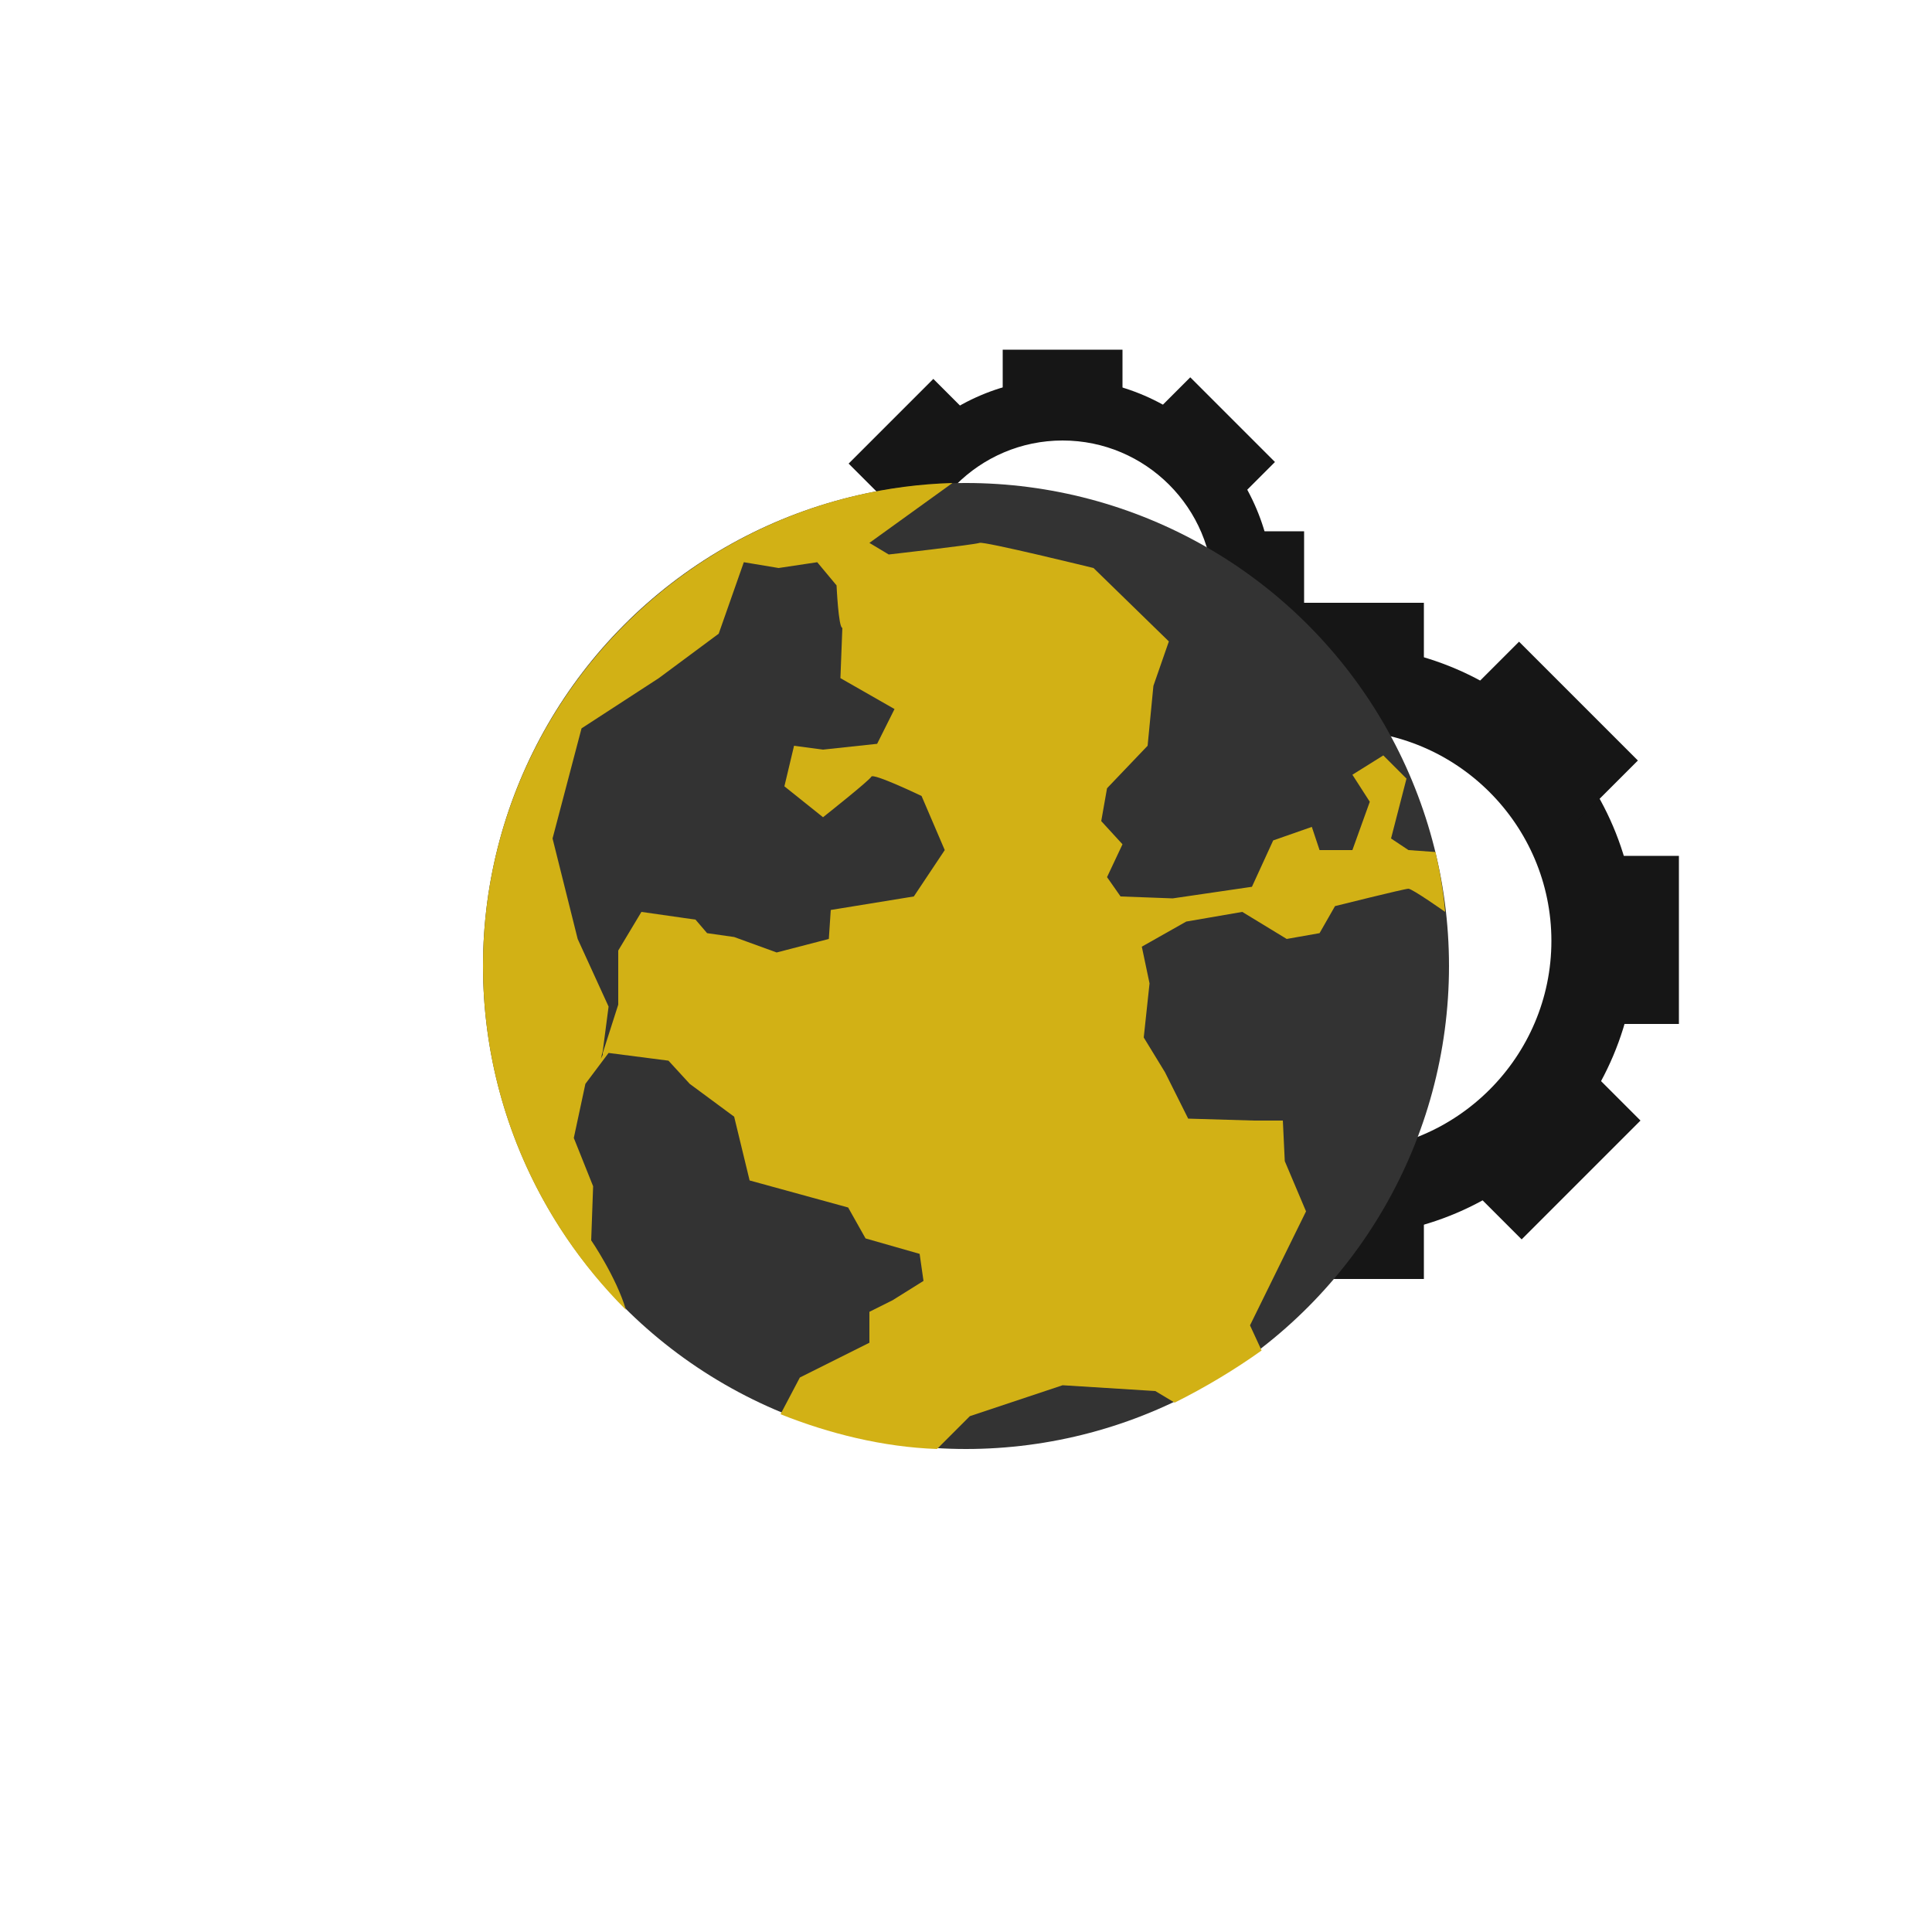 <?xml version="1.0" encoding="utf-8"?>
<!-- Generator: Adobe Illustrator 18.1.1, SVG Export Plug-In . SVG Version: 6.00 Build 0)  -->
<svg version="1.1" baseProfile="tiny" xmlns="http://www.w3.org/2000/svg" xmlns:xlink="http://www.w3.org/1999/xlink" x="0px"
	 y="0px" viewBox="0 0 100 100" xml:space="preserve">
<g id="Ebene_2">
	<g>
		<path fill="#161616" d="M69.4,33.4c-8.5,0-15.3,6.9-15.3,15.3S60.9,64,69.4,64s15.3-6.9,15.3-15.3S77.8,33.4,69.4,33.4z
			 M69.4,59.6c-6,0-10.9-4.9-10.9-10.9s4.9-10.9,10.9-10.9c6,0,10.9,4.9,10.9,10.9S75.4,59.6,69.4,59.6z"/>
		<rect x="65" y="31.2" fill="#161616" width="8.7" height="4.4"/>
		
			<rect x="54.2" y="35.7" transform="matrix(0.707 -0.707 0.707 0.707 -9.637 52.495)" fill="#161616" width="8.7" height="4.4"/>
		<rect x="51.9" y="44.3" fill="#161616" width="4.4" height="8.7"/>
		
			<rect x="54.2" y="57.3" transform="matrix(-0.707 -0.707 0.707 -0.707 57.85 143.033)" fill="#161616" width="8.7" height="4.4"/>
		<rect x="65" y="61.8" fill="#161616" width="8.7" height="4.4"/>
		
			<rect x="75.8" y="57.3" transform="matrix(-0.707 0.707 -0.707 -0.707 179.013 44.92)" fill="#161616" width="8.7" height="4.4"/>
		<rect x="82.5" y="44.3" fill="#161616" width="4.4" height="8.7"/>
		
			<rect x="75.8" y="35.7" transform="matrix(0.707 0.707 -0.707 0.707 50.275 -45.617)" fill="#161616" width="8.7" height="4.4"/>
	</g>
	<g>
		<path fill="#161616" d="M55,19.6c-6,0-10.9,4.9-10.9,10.9S49,41.5,55,41.5s10.9-4.9,10.9-10.9S61,19.6,55,19.6z M55,38.4
			c-4.3,0-7.8-3.5-7.8-7.8s3.5-7.8,7.8-7.8s7.8,3.5,7.8,7.8S59.3,38.4,55,38.4z"/>
		<rect x="51.9" y="18.1" fill="#161616" width="6.2" height="3.1"/>
		
			<rect x="44.1" y="21.3" transform="matrix(0.707 -0.707 0.707 0.707 -2.313 40.115)" fill="#161616" width="6.2" height="3.1"/>
		<rect x="42.5" y="27.5" fill="#161616" width="3.1" height="6.2"/>
		
			<rect x="44.1" y="36.8" transform="matrix(-0.707 -0.707 0.707 -0.707 53.595 98.834)" fill="#161616" width="6.2" height="3.1"/>
		<rect x="51.9" y="40" fill="#161616" width="6.2" height="3.1"/>
		
			<rect x="59.6" y="36.8" transform="matrix(-0.707 0.707 -0.707 -0.707 134.188 21.051)" fill="#161616" width="6.2" height="3.1"/>
		<rect x="64.4" y="27.5" fill="#161616" width="3.1" height="6.2"/>
		
			<rect x="59.6" y="21.3" transform="matrix(0.707 0.707 -0.707 0.707 34.53 -37.667)" fill="#161616" width="6.2" height="3.1"/>
	</g>
	<rect x="142.5" y="85" fill="#333333" stroke="#141414" stroke-width="0.1" stroke-miterlimit="10" width="0" height="0"/>
</g>
<g id="Ebene_1">
	<circle fill="#333333" cx="50" cy="50" r="25"/>
	<path fill="#D2B115" d="M74.3,44.1l-1.4-0.1L72,43.4l0.8-3.1l-1.2-1.2L70,40.1l0.9,1.4L70,44h-1.7l-0.4-1.2l-2,0.7l-1.1,2.4
		l-4.1,0.6L58,46.4l-0.7-1l0.8-1.7L57,42.5l0.3-1.7l2.1-2.2l0.3-3.1l0.8-2.3l-3.9-3.8c0,0-5.7-1.4-5.9-1.3c-0.3,0.1-4.7,0.6-4.7,0.6
		L45,28.1l4.3-3.1C35.8,25.4,25,36.5,25,50c0,6.9,2.8,13.2,7.4,17.8c-0.5-1.7-1.8-3.6-1.8-3.6l0.1-2.8l-1-2.5l0.6-2.8l1.2-1.6
		l3.1,0.4l1.1,1.2l2.3,1.7l0.8,3.3l5.1,1.4l0.9,1.6l2.8,0.8l0.2,1.4l-1.6,1L45,67.9v1.6l-3.6,1.8l-1,1.9c2.5,1,5.3,1.7,8.1,1.8
		l1.7-1.7l4.8-1.6l4.8,0.3l1,0.6c1.6-0.8,3.1-1.7,4.5-2.7l-0.6-1.3l2.9-5.9l-1.1-2.6l-0.1-2.1l-1.5,0l-3.4-0.1l-1.2-2.4l-1.1-1.8
		l0.3-2.8l-0.4-1.9l2.3-1.3l2.9-0.5l2.3,1.4l1.7-0.3l0.8-1.4c0,0,3.6-0.9,3.8-0.9s1.9,1.2,1.9,1.2s0,0,0,0
		C74.7,46,74.5,45,74.3,44.1z M47.3,46.4L43,47.1l-0.1,1.5l-2.7,0.7L38,48.5l-1.4-0.2L36,47.6l-2.8-0.4l-1.2,2V52l-0.8,2.5l0,0.1
		l-0.1,0.2l0.1-0.4l0.3-2.3l-1.6-3.5l-1.3-5.2l1.5-5.7l4-2.6l3.1-2.3l1.3-3.7l1.8,0.3l2-0.3l1,1.2c0,0,0.1,2.2,0.3,2.2l-0.1,2.6
		l2.8,1.6l-0.9,1.8l-2.8,0.3l-1.5-0.2l-0.5,2.1l2,1.6c0,0,2.4-1.9,2.5-2.1s2.6,1,2.6,1l1.2,2.8L47.3,46.4z"/>
</g>
</svg>
